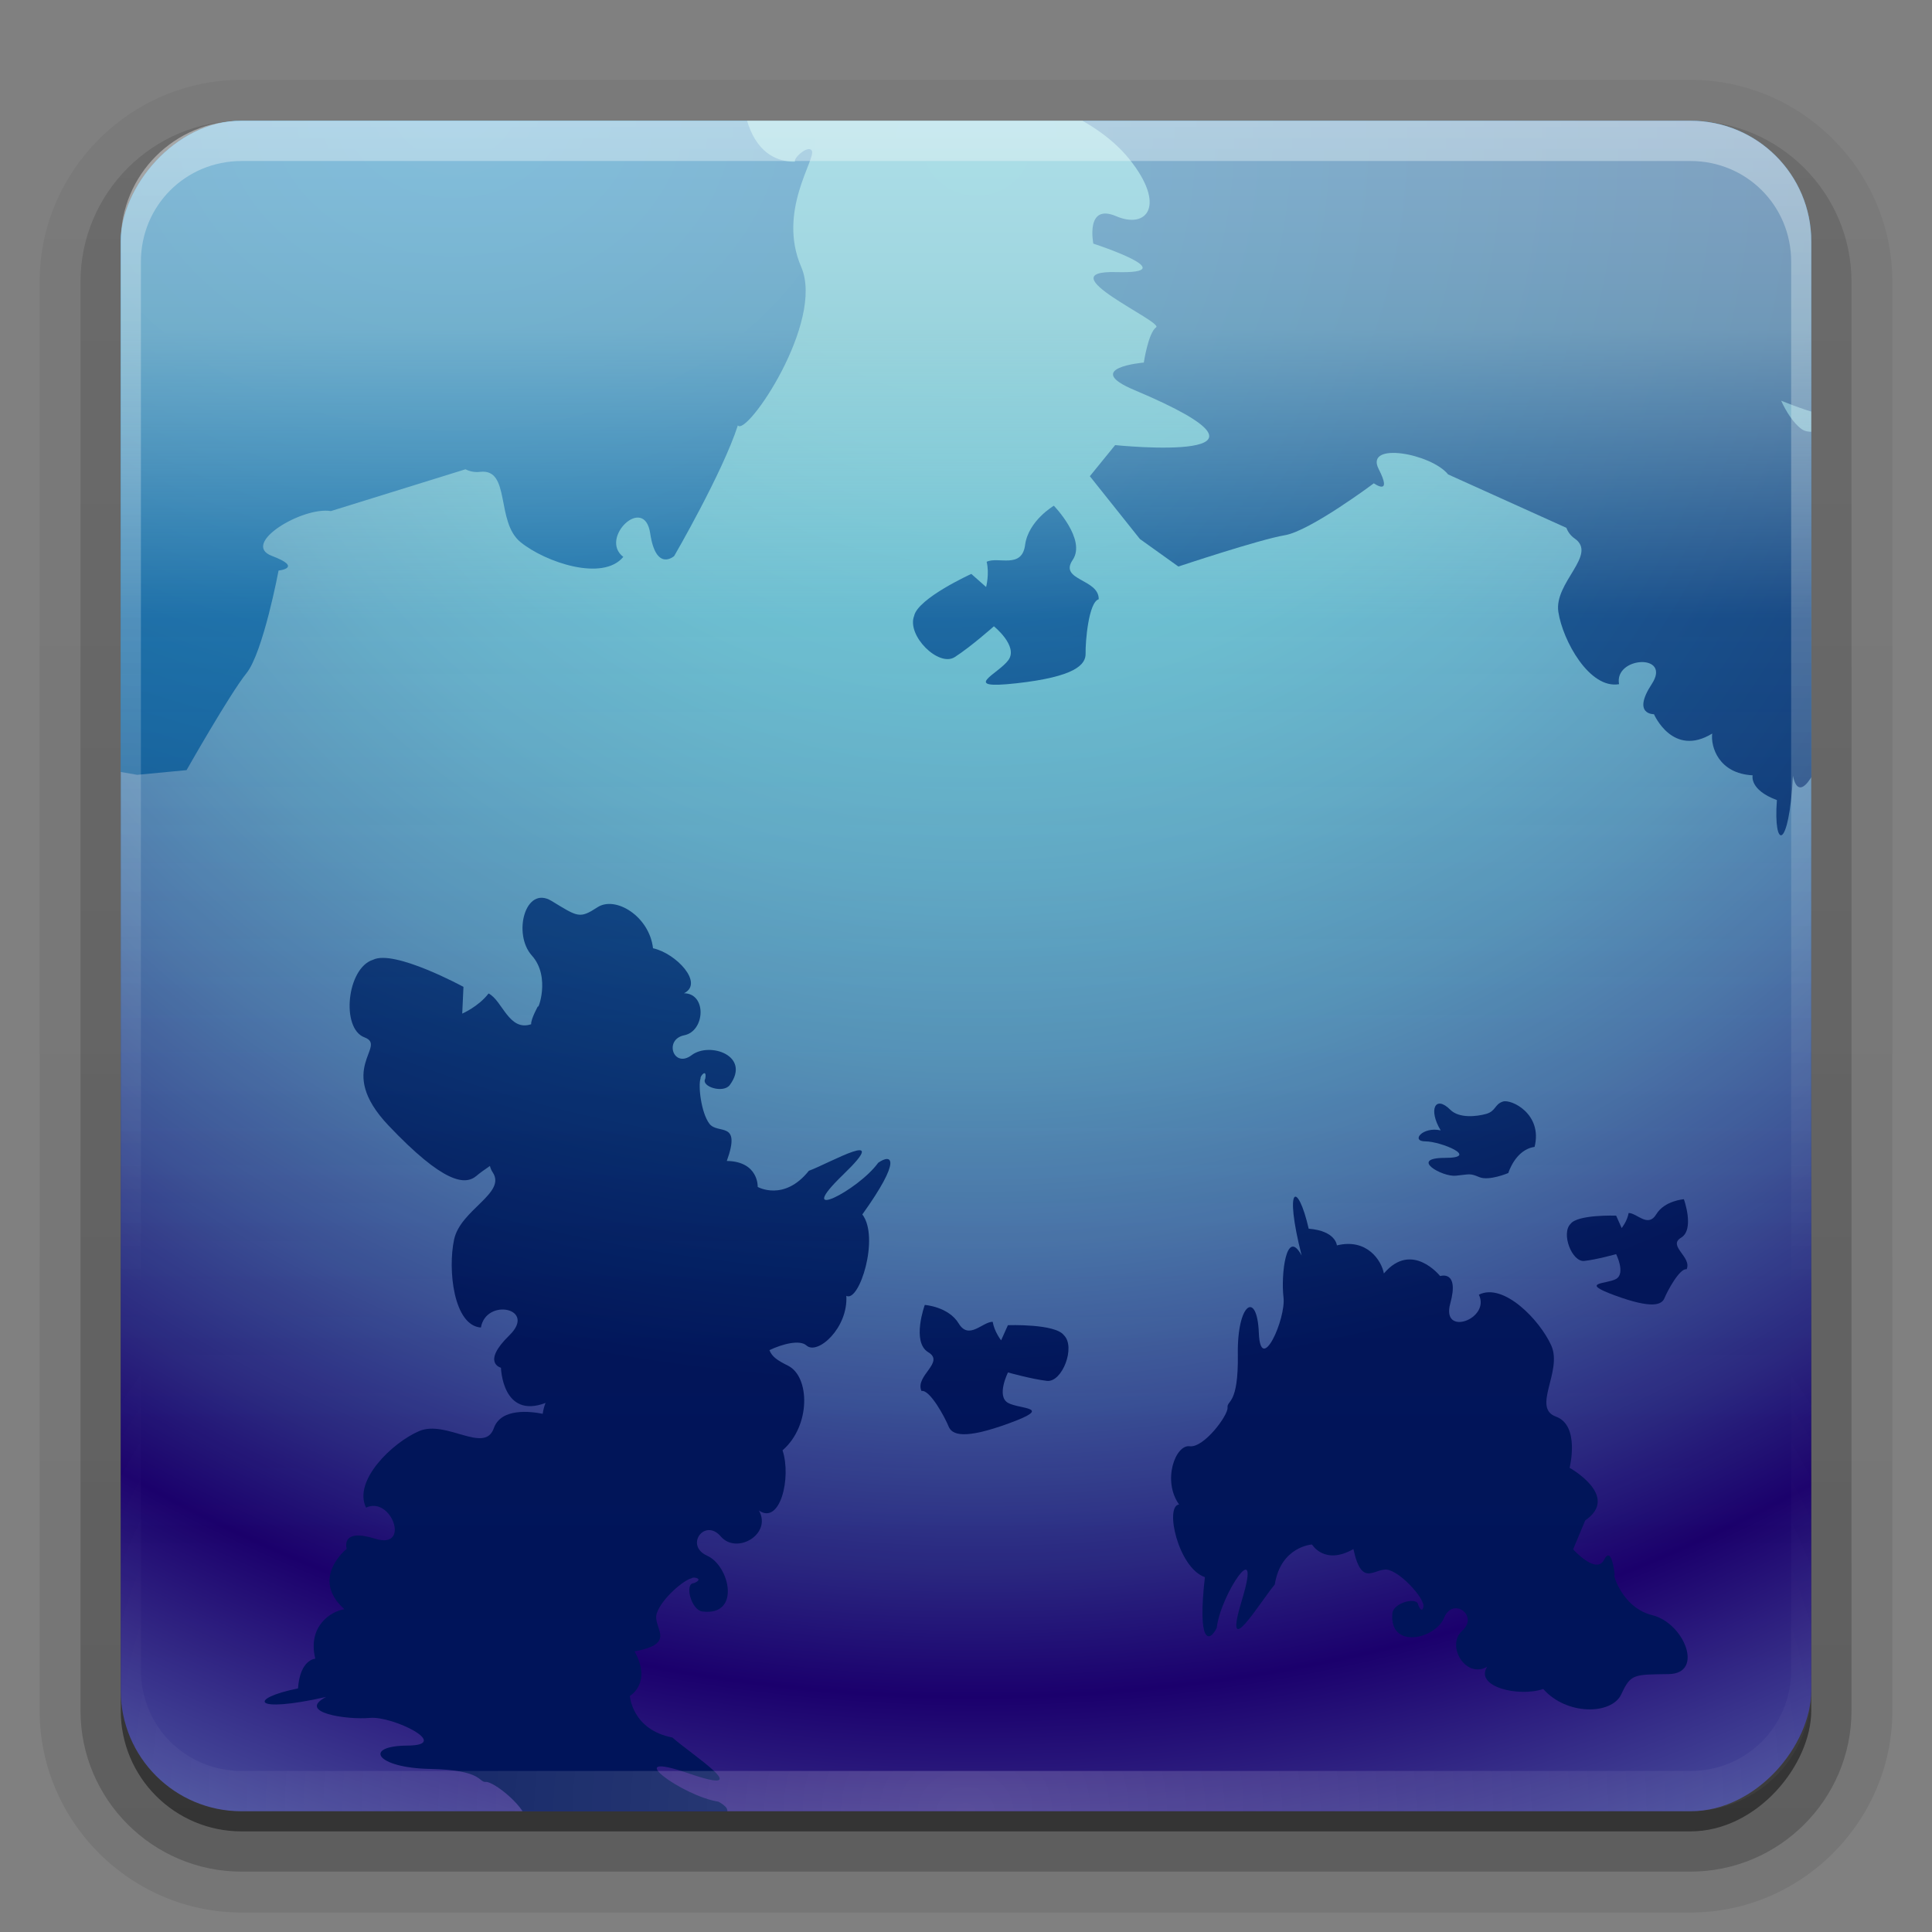 <?xml version="1.0" encoding="UTF-8" standalone="no"?>
<!-- Created with Inkscape (http://www.inkscape.org/) -->
<svg id="svg2408" xmlns:rdf="http://www.w3.org/1999/02/22-rdf-syntax-ns#" xmlns="http://www.w3.org/2000/svg" height="96" width="96" version="1.0" xmlns:cc="http://creativecommons.org/ns#" xmlns:xlink="http://www.w3.org/1999/xlink" xmlns:dc="http://purl.org/dc/elements/1.1/">
 <rect width="100%" height="100%" fill="#808080" stroke="none"/>
 <defs id="defs2410">
  <radialGradient id="radialGradient4537" cx="64.569" gradientUnits="userSpaceOnUse" cy="7.227" r="104.22">
   <stop id="stop4539" style="stop-color:#67C5D5" offset="0"/>
   <stop id="stop4541" style="stop-color:#66C2D3" offset=".16"/>
   <stop id="stop4543" style="stop-color:#62B9CE" offset=".28"/>
   <stop id="stop4545" style="stop-color:#5CA8C6" offset=".385"/>
   <stop id="stop4547" style="stop-color:#5392BA" offset=".483"/>
   <stop id="stop4549" style="stop-color:#4874AA" offset=".576"/>
   <stop id="stop4551" style="stop-color:#3A5097" offset=".665"/>
   <stop id="stop4553" style="stop-color:#2A2781" offset=".749"/>
   <stop id="stop4555" style="stop-color:#1B006D" offset=".815"/>
   <stop id="stop4557" style="stop-color:#596AAD" offset="1"/>
  </radialGradient>
  <linearGradient id="ButtonShadow" y2="7.016" gradientUnits="userSpaceOnUse" x2="45.448" gradientTransform="matrix(1.006 0 0 .994 100 0)" y1="92.54" x1="45.448">
   <stop id="stop3750" offset="0"/>
   <stop id="stop3752" style="stop-opacity:.588" offset="1"/>
  </linearGradient>
  <linearGradient id="linearGradient3737">
   <stop id="stop3739" style="stop-color:#fff" offset="0"/>
   <stop id="stop3741" style="stop-color:#fff;stop-opacity:0" offset="1"/>
  </linearGradient>
  <filter id="filter3174" color-interpolation-filters="sRGB">
   <feGaussianBlur id="feGaussianBlur3176" stdDeviation="1.71"/>
  </filter>
  <linearGradient id="linearGradient3721" y2="90.239" xlink:href="#ButtonShadow" gradientUnits="userSpaceOnUse" x2="32.251" gradientTransform="translate(0,-97)" y1="6.132" x1="32.251"/>
  <linearGradient id="linearGradient3725" y2="90.239" xlink:href="#ButtonShadow" gradientUnits="userSpaceOnUse" x2="32.251" gradientTransform="matrix(1.024 0 0 1.012 -1.143 -98.071)" y1="6.132" x1="32.251"/>
  <radialGradient id="radialGradient3749" xlink:href="#linearGradient3737" gradientUnits="userSpaceOnUse" cy="90.172" cx="48" gradientTransform="matrix(1.157 0 0 .996 -7.551 .197)" r="42"/>
  <linearGradient id="linearGradient3752" y2="63.893" xlink:href="#linearGradient3737" gradientUnits="userSpaceOnUse" x2="36.357" y1="6" x1="36.357"/>
  <radialGradient id="radialGradient4559" xlink:href="#radialGradient4537" gradientUnits="userSpaceOnUse" cy="-7.214" cx="48.555" gradientTransform="matrix(2.396 0 0 2.252 -67.804 9.03)" r="42"/>
  <radialGradient id="radialGradient4711" gradientUnits="userSpaceOnUse" cy="-.572" cx="46.428" gradientTransform="matrix(1.245 0 0 .992 -11.375 8.864)" r="61.092">
   <stop id="stop4773" style="stop-color:#0F80BC" offset="0"/>
   <stop id="stop4775" style="stop-color:#0A5F9E" offset=".338"/>
   <stop id="stop4777" style="stop-color:#00145A" offset="1"/>
  </radialGradient>
  <clipPath id="clipPath4717" clipPathUnits="userSpaceOnUse">
   <rect id="rect4719" style="fill:url(#radialGradient4559)" transform="scale(1,-1)" rx="6" ry="6" height="84" width="84" y="-90" x="6"/>
  </clipPath>
  <linearGradient id="linearGradient3647" y2="-1.591" gradientUnits="userSpaceOnUse" y1="-84.432" gradientTransform="translate(-0 0)" x2="34.91" x1="34.91">
   <stop id="stop4855-3" stop-opacity="0" offset=".014"/>
   <stop id="stop4857-8" stop-opacity=".2" style="stop-color:#C4E0E3" offset=".65"/>
   <stop id="stop4859-3" style="stop-color:#C4E0E3" offset=".822"/>
   <stop id="stop4861-3" style="stop-color:#CDE5E8" offset=".85"/>
   <stop id="stop4863-3" style="stop-color:#E8F4F7" offset=".944"/>
   <stop id="stop4865-8" style="stop-color:#F2FAFC" offset="1"/>
  </linearGradient>
 </defs>
 <g id="layer2" style="display:none">
  <rect id="rect3745" style="opacity:.9;filter:url(#filter3174);fill:url(#ButtonShadow)" rx="6" ry="6" height="85" width="86" y="7" x="105"/>
 </g>
 <g id="layer3">
  <path id="path3786" style="opacity:0.08;fill:url(#linearGradient3725)" d="m12-95.031c-5.511 0-10.031 4.52-10.031 10.031v71c0 5.511 4.52 10.031 10.031 10.031h72c5.511 0 10.031-4.52 10.031-10.031v-71c0-5.511-4.52-10.031-10.031-10.031h-72z" transform="scale(1,-1)"/>
  <path id="path3778" style="opacity:.1;fill:url(#linearGradient3725)" d="m12-94.031c-4.972 0-9.031 4.06-9.031 9.031v71c0 4.972 4.06 9.031 9.031 9.031h72c4.972 0 9.031-4.06 9.031-9.031v-71c0-4.972-4.06-9.031-9.031-9.031h-72z" transform="scale(1,-1)"/>
  <path id="path3770" style="opacity:.2;fill:url(#linearGradient3725)" d="m12-93c-4.409 0-8 3.591-8 8v71c0 4.409 3.591 8 8 8h72c4.409 0 8-3.591 8-8v-71c0-4.409-3.591-8-8-8h-72z" transform="scale(1,-1)"/>
  <rect id="rect3723" style="opacity:.3;fill:url(#linearGradient3725)" transform="scale(1,-1)" rx="7" ry="7" height="85" width="86" y="-92" x="5"/>
  <rect id="rect3716" style="opacity:.45;fill:url(#linearGradient3721)" transform="scale(1,-1)" rx="6" ry="6" height="84" width="84" y="-91" x="6"/>
 </g>
 <rect id="rect2419" style="fill:url(#radialGradient4559)" rx="6" ry="6" transform="scale(1,-1)" width="84" y="-90" x="6" height="84"/>
 <g id="g4676" style="fill:url(#radialGradient4711)" clip-path="url(#clipPath4717)">
  <path id="path4811" style="fill:url(#radialGradient4711)" d="m45.421 30.607c-0.373 0.973 1.218 2.553 2.017 2.045 0.801-0.512 1.948-1.532 1.948-1.532s1.217 0.977 0.725 1.673c-0.495 0.695-2.466 1.476 0.387 1.16 2.926-0.324 3.46-0.927 3.445-1.485-0.015-0.556 0.146-2.552 0.652-2.691 0.015-1.023-1.99-0.928-1.295-1.953 0.695-1.019-0.935-2.694-0.935-2.694s-1.269 0.743-1.429 1.952c-0.16 1.206-1.348 0.556-1.91 0.833 0.146 0.604-0.027 1.253-0.027 1.253l-0.735-0.65c0.001-0.001-2.658 1.207-2.843 2.089z"/>
  <g id="g4659" style="fill:url(#radialGradient4711)">
   <path id="path4767" style="fill:url(#radialGradient4711)" d="m70.695 79.654c-0.082-0.359-0.973-1.4-1.656-1.633-0.68-0.233-1.349 1.004-1.788-1.049-1.438 0.824-2.058-0.227-2.058-0.227s-1.55 0.091-1.85 1.988c-0.738 0.873-2.63 4.05-1.625 0.746 1.012-3.324-1.067-0.261-1.26 1.408-0.361 0.742-0.971 0.817-0.587-2.519-1.332-0.46-2.012-3.551-1.282-3.61-0.848-1.182-0.182-2.99 0.525-2.894 0.706 0.091 1.919-1.544 1.882-1.924-0.037-0.378 0.547-0.108 0.511-2.653-0.037-2.552 0.962-3.183 1.044-1.049 0.086 2.126 1.356-0.696 1.225-1.778-0.132-1.078 0.127-3.514 0.901-2.074-0.901-3.562-0.19-3.703 0.351-1.332 1.355 0.107 1.401 0.829 1.401 0.829 1.5-0.369 2.219 0.761 2.335 1.395 1.39-1.641 2.794 0.128 2.794 0.128s0.969-0.321 0.505 1.363c-0.466 1.678 2.012 0.77 1.421-0.436 1.218-0.617 3.028 1.252 3.598 2.526 0.57 1.28-0.977 3.092 0.229 3.531 1.213 0.436 0.681 2.546 0.681 2.546s2.535 1.406 0.776 2.613l-0.6 1.437s1.147 1.28 1.538 0.518c0.391-0.763 0.529 0.776 0.529 0.776-0.146-0.273 0.282 1.585 1.862 1.976 1.588 0.387 2.593 2.896 0.83 2.928-1.756 0.028-1.892-0.019-2.368 1.006-0.474 1.021-2.715 1.057-3.876-0.265-1.234 0.418-3.431-0.12-2.784-1.108-1.065 0.621-2.071-1.047-1.239-1.791 0.832-0.742-0.468-1.702-0.905-0.639-0.433 1.062-2.73 1.585-2.57-0.221 0.048-0.536 1.272-0.849 1.288-0.402 0.224 0.517 0.315-0.041 0.223-0.108z"/>
   <path id="path4779" style="fill:url(#radialGradient4711)" d="m72.066 55.144c0.439 0.435 1.304 0.338 1.783 0.205 0.482-0.138 0.414-0.479 0.829-0.613 0.408-0.138 1.987 0.613 1.574 2.253-0.957 0.134-1.304 1.297-1.304 1.297s-0.957 0.408-1.441 0.205c-0.481-0.205-0.481-0.138-1.167-0.071-0.687 0.071-2.337-0.885-0.55-0.885 1.788 0-0.203-0.821-0.96-0.821-0.754 0-0.138-0.751 0.757-0.546-0.62-1.024-0.277-1.779 0.479-1.024z"/>
   <path id="path4789" style="fill:url(#radialGradient4711)" d="m78.039 60.815c-0.479 0.475 0.07 1.911 0.687 1.84 0.616-0.067 1.579-0.338 1.579-0.338s0.479 0.956 0 1.232c-0.479 0.27-1.876 0.151-0.067 0.818 1.854 0.681 2.332 0.475 2.47 0.134 0.138-0.338 0.754-1.499 1.099-1.431 0.274-0.613-0.961-1.159-0.273-1.571 0.681-0.41 0.137-1.91 0.137-1.91s-0.963 0.067-1.374 0.751c-0.412 0.683-0.958-0.067-1.371-0.067-0.07 0.408-0.346 0.749-0.346 0.749l-0.274-0.617c-0.001-0.001-1.925-0.067-2.267 0.411z"/>
   <path id="path4801" style="fill:url(#radialGradient4711)" d="m34.812 53.582c-0.036-0.105 0.329-0.53 0.231 0.021-0.224 0.392 0.905 0.744 1.222 0.308 1.062-1.454-1.001-2.158-1.896-1.482-0.903 0.682-1.401-0.78-0.364-0.988 1.034-0.21 1.121-2.079-0.018-2.086 1.006-0.496-0.388-1.983-1.539-2.237-0.186-1.6-1.873-2.617-2.76-2.036-0.896 0.583-0.973 0.48-2.285-0.317-1.307-0.793-1.937 1.649-0.975 2.716 0.968 1.075 0.266 2.807 0.306 2.511 0 0-0.364 0.655-0.34 0.901-1.107 0.376-1.43-1.183-2.117-1.528-0.5 0.653-1.309 1.001-1.309 1.001l0.061-1.329s-3.436-1.872-4.492-1.347c-1.301 0.402-1.609 3.414-0.428 3.855 1.183 0.446-1.484 1.555 1.192 4.377 2.749 2.897 3.811 2.98 4.372 2.508 0.139-0.119 0.378-0.297 0.671-0.494 0.027 0.111 0.071 0.218 0.139 0.319 0.688 1.034-1.599 1.849-1.918 3.331-0.324 1.498-0.026 4.283 1.331 4.378 0.258-1.484 2.797-0.96 1.416 0.385-1.406 1.371-0.42 1.613-0.42 1.613s0.067 2.569 2.217 1.748c-0.062 0.147-0.113 0.335-0.143 0.541-0.601-0.121-2.071-0.305-2.43 0.719-0.453 1.294-2.373-0.438-3.716 0.143-1.337 0.577-3.288 2.47-2.631 3.801 1.263-0.599 2.229 2.101 0.465 1.547-1.77-0.556-1.426 0.499-1.426 0.499s-1.843 1.453-0.117 3.001c-0.663 0.101-1.841 0.839-1.444 2.459 0 0-0.757 0.027-0.859 1.476-2.47 0.498-2.319 1.264 1.397 0.424-1.5 0.778 1.049 1.145 2.178 1.041 1.131-0.103 4.099 1.361 1.869 1.376-2.235 0.014-1.569 1.107 1.107 1.159 2.672 0.055 2.391 0.674 2.788 0.647 0.397-0.027 2.125 1.335 2.031 2.091-0.097 0.756 1.81 1.541 3.051 0.674 0.063 0.786 3.324 0.173 3.807-1.245 3.531 0.54 3.45-0.119 2.664-0.538-1.768-0.27-5.013-2.62-1.494-1.411 3.501 1.207 0.128-0.95-0.795-1.778-2.01-0.391-2.113-2.067-2.113-2.067s1.11-0.632 0.234-2.212c2.172-0.403 0.861-1.167 1.104-1.895 0.244-0.731 1.347-1.661 1.725-1.737 0.072-0.098 0.663 0.02 0.115 0.242-0.474 0.005-0.138 1.34 0.429 1.408 1.918 0.234 1.357-2.27 0.23-2.774-1.129-0.508-0.115-1.885 0.678-0.958 0.793 0.926 2.56-0.114 1.897-1.287 1.054 0.731 1.622-1.633 1.174-2.99 1.41-1.222 1.365-3.66 0.274-4.205-0.536-0.268-0.796-0.441-0.926-0.774 0.648-0.306 1.506-0.532 1.843-0.23 0.548 0.495 2.075-0.871 1.978-2.468 0.642 0.352 1.666-2.904 0.796-4.044 1.99-2.782 1.453-3.034 0.788-2.568-1.001 1.388-4.288 3.048-1.74 0.589 2.474-2.388-0.658-0.577-1.706-0.19-1.233 1.544-2.541 0.802-2.541 0.802s0.056-1.265-1.536-1.291c0.736-2.03-0.45-1.297-0.865-1.851-0.416-0.553-0.565-1.907-0.438-2.253z"/>
   <path id="path4821" style="fill:url(#radialGradient4711)" d="m52.869 66.351c0.589 0.583-0.087 2.346-0.844 2.264-0.758-0.086-1.939-0.419-1.939-0.419s-0.589 1.174 0 1.511c0.592 0.332 2.304 0.189 0.086 1.004-2.276 0.838-2.868 0.587-3.037 0.168-0.166-0.419-0.924-1.844-1.347-1.762-0.341-0.753 1.181-1.422 0.337-1.925-0.844-0.508-0.173-2.351-0.173-2.351s1.181 0.084 1.687 0.924c0.506 0.837 1.181-0.086 1.687-0.086 0.086 0.503 0.419 0.922 0.419 0.922l0.337-0.753c0.002 0 2.365-0.084 2.786 0.503z"/>
   <path id="path4841" style="fill:url(#radialGradient4711)" d="m65.061 1.002c-0.912 0.203 0.613 3.503 0.613 3.503s-0.055 2.216 0.321 2.329c0.374 0.113 2.852 0.733 4.147 2.345 1.301 1.614 0.625 2.463-0.458 1.997-1.084-0.465-0.797 0.959-0.797 0.959s3.27 1.063 0.8 0.995c-2.475-0.066 1.666 1.741 1.393 1.93-0.273 0.191-0.429 1.231-0.429 1.231s-2.183 0.182-0.333 0.959c6.26 2.637-0.669 1.925-0.669 1.925l-0.884 1.087 1.749 2.194 1.345 0.962s2.833-0.945 3.716-1.093c0.884-0.146 3.114-1.815 3.114-1.815s0.669 0.478 0.169-0.497c-0.501-0.976 1.841-0.54 2.425 0.186l4.134 1.867c0.054 0.144 0.146 0.274 0.292 0.375 0.806 0.565-0.729 1.535-0.573 2.562 0.156 1.016 1.093 2.704 2.121 2.526-0.18-0.969 1.851-1.086 1.144-0.006-0.706 1.077 0.077 1.056 0.077 1.056s0.653 1.521 2.034 0.676c-0.056 0.464 0.227 1.397 1.413 1.459 0 0-0.126 0.506 0.848 0.865-0.132 1.737 0.424 1.792 0.561-0.846 0.245 1.157 0.992-0.471 1.141-1.25 0.15-0.784 1.756-2.505 1.322-0.984-0.431 1.508 4.735 2.06 5.308 0.259 0.578-1.815 2.637-2.763 2.699-3.038 0.062-0.281-4.583-0.712-4.07-0.493 0.514 0.219 1.47-0.948 1.115-1.986 0.576 0.116 0.83-2.301-0.083-2.927 1.143-2.405 0.651-2.48 0.182-2.001-0.57 1.205-2.922 3.023-1.327 0.783 1.609-2.263-0.653-0.284-1.438 0.208-0.689 1.341-1.899 1.08-1.899 1.08s-0.222-0.911-1.516-0.607c0.151-1.612-0.653-0.838-1.12-1.154-0.285-0.193-0.558-0.627-0.726-0.999 1.115 0.452 2.612 0.933 2.354 0.104-0.167-0.542 2.112 0.643 2.192 0.396l2.848-0.396 2.769-1.75c-17.692-15.814-38.019-14.976-38.019-14.976z" clip-path="url(#XMLID_68_)" transform="matrix(1.422 0 0 1.422 -43.63 -5.15)"/>
   <path id="path4851" style="fill:url(#radialGradient4711)" d="m38.752 6.095c-10.573 4.747-18.551 14.531-18.551 14.531s0.938 2.145 1.265 1.987c0.33-0.156-2.361 5.628-0.386 5.954 1.985 0.325 7.696-3.578 6.637-3.22-1.056 0.356 0.595-2.112 0.595-2.112s2.972-1.318 1.214 0.202c-1.743 1.511 2.318 0.187 2.255 0.496-0.064 0.311 0.525 1.147 0.525 1.147s-1.393 1.494 0.406 0.892c6.172-2.075 0.812 1.779 0.812 1.779l0.106 1.312 2.67 0.464 1.578-0.15s1.381-2.436 1.914-3.098c0.535-0.663 1.028-3.284 1.028-3.284s0.803-0.084-0.213-0.468c-1.016-0.385 0.972-1.583 1.886-1.434l4.303-1.336c0.138 0.068 0.292 0.103 0.47 0.082 0.985-0.114 0.489 1.603 1.294 2.25 0.796 0.644 2.627 1.264 3.283 0.469-0.784-0.594 0.674-2.011 0.86-0.751 0.187 1.249 0.767 0.723 0.767 0.723s1.543-2.654 2.036-4.177c0.27 0.377 2.788-3.309 2.025-5.067-0.771-1.78 0.479-3.456 0.34-3.715-0.143-0.256-0.896 0.528-0.34 0.34 0.561-0.192-1.589 0.772-1.874-2.061-0.288-2.89-0.707 0.243-0.985 1.169 0.377 1.508 4.29-6.093 4.29-6.093l5.044-2.057c0 0.004-11.481-0.957-25.254 5.226z" clip-path="url(#XMLID_68_)" transform="matrix(1.554 0 0 1.554 -49.592 -7.384)"/>
  </g>
 </g>
 <path id="path3615" d="m12 90c-3.324 0-6-2.676-6-6v-2-68-2c0-0.335 0.041-0.651 0.094-0.969 0.049-0.296 0.097-0.597 0.188-0.875 0.01-0.03 0.021-0.063 0.031-0.094 0.099-0.287 0.235-0.547 0.375-0.812 0.145-0.274 0.316-0.536 0.5-0.781 0.184-0.246 0.374-0.473 0.594-0.688 0.44-0.428 0.943-0.815 1.5-1.094 0.279-0.14 0.574-0.247 0.875-0.344-0.256 0.1-0.486 0.236-0.719 0.375-0.007 0.004-0.024-0.004-0.031 0-0.032 0.019-0.062 0.043-0.094 0.062-0.12 0.077-0.231 0.164-0.344 0.25-0.106 0.081-0.213 0.161-0.312 0.25-0.178 0.161-0.347 0.345-0.5 0.531-0.107 0.13-0.218 0.265-0.312 0.406-0.025 0.038-0.038 0.086-0.063 0.125-0.065 0.103-0.13 0.204-0.187 0.312-0.101 0.195-0.206 0.416-0.281 0.625-0.008 0.022-0.024 0.041-0.031 0.063-0.032 0.092-0.036 0.187-0.062 0.281-0.03 0.107-0.07 0.203-0.094 0.312-0.073 0.342-0.125 0.699-0.125 1.062v2 68 2c0 2.782 2.218 5 5 5h2 68 2c2.782 0 5-2.218 5-5v-2-68-2c0-0.364-0.052-0.721-0.125-1.062-0.044-0.207-0.088-0.398-0.156-0.594-0.008-0.022-0.024-0.041-0.031-0.063-0.063-0.174-0.139-0.367-0.219-0.531-0.042-0.083-0.079-0.17-0.125-0.25-0.055-0.097-0.127-0.188-0.188-0.281-0.094-0.141-0.205-0.276-0.312-0.406-0.143-0.174-0.303-0.347-0.469-0.5-0.011-0.01-0.02-0.021-0.031-0.031-0.139-0.126-0.285-0.234-0.438-0.344-0.102-0.073-0.204-0.153-0.312-0.219-0.007-0.004-0.024 0.004-0.031 0-0.232-0.139-0.463-0.275-0.719-0.375 0.302 0.097 0.596 0.204 0.875 0.344 0.557 0.279 1.06 0.666 1.5 1.094 0.22 0.214 0.409 0.442 0.594 0.688s0.355 0.508 0.5 0.781c0.14 0.265 0.276 0.525 0.375 0.812 0.01 0.031 0.021 0.063 0.031 0.094 0.09 0.278 0.139 0.579 0.188 0.875 0.053 0.318 0.094 0.634 0.094 0.969v2 68 2c0 3.324-2.676 6-6 6h-72z" style="opacity:.2;fill:url(#radialGradient3749)"/>
 <path id="rect3728" d="m12 6c-3.324 0-6 2.676-6 6v2 68 2c0 0.335 0.041 0.651 0.094 0.969 0.049 0.296 0.097 0.597 0.188 0.875 0.01 0.03 0.021 0.064 0.031 0.094 0.099 0.288 0.235 0.547 0.375 0.812 0.145 0.274 0.316 0.536 0.5 0.781 0.184 0.246 0.374 0.473 0.594 0.688 0.44 0.428 0.943 0.815 1.5 1.094 0.279 0.14 0.573 0.247 0.875 0.344-0.256-0.1-0.487-0.236-0.719-0.375-0.007-0.004-0.024 0.004-0.031 0-0.032-0.019-0.062-0.043-0.094-0.062-0.12-0.077-0.231-0.164-0.344-0.25-0.106-0.081-0.213-0.161-0.312-0.25-0.178-0.162-0.347-0.346-0.5-0.531-0.107-0.131-0.218-0.266-0.312-0.407-0.025-0.038-0.038-0.086-0.063-0.125-0.065-0.103-0.13-0.204-0.187-0.312-0.101-0.195-0.206-0.416-0.281-0.625-0.008-0.022-0.024-0.041-0.031-0.063-0.032-0.092-0.036-0.187-0.062-0.281-0.03-0.107-0.07-0.203-0.094-0.313-0.073-0.341-0.125-0.698-0.125-1.062v-2-68-2c0-2.782 2.218-5 5-5h2 68 2c2.782 0 5 2.218 5 5v2 68 2c0 0.364-0.052 0.721-0.125 1.062-0.044 0.207-0.088 0.398-0.156 0.594-0.008 0.022-0.023 0.041-0.031 0.062-0.063 0.174-0.138 0.367-0.219 0.531-0.042 0.083-0.079 0.17-0.125 0.25-0.055 0.097-0.127 0.188-0.188 0.281-0.094 0.141-0.205 0.276-0.312 0.406-0.143 0.174-0.303 0.347-0.469 0.5-0.011 0.01-0.02 0.021-0.031 0.031-0.138 0.126-0.285 0.234-0.438 0.344-0.103 0.073-0.204 0.153-0.312 0.219-0.007 0.004-0.024-0.004-0.031 0-0.232 0.139-0.463 0.275-0.719 0.375 0.302-0.097 0.596-0.204 0.875-0.344 0.557-0.279 1.06-0.666 1.5-1.094 0.22-0.214 0.409-0.442 0.594-0.688s0.355-0.508 0.5-0.781c0.14-0.265 0.276-0.525 0.375-0.812 0.01-0.031 0.021-0.063 0.031-0.094 0.09-0.278 0.139-0.579 0.188-0.875 0.053-0.318 0.094-0.634 0.094-0.969v-2-68-2c0-3.324-2.676-6-6-6h-72z" style="opacity:.4;fill:url(#linearGradient3752)"/>
 <rect id="rect4561" style="opacity:.55;fill:url(#linearGradient3647)" transform="scale(1,-1)" rx="6" ry="6" height="84" width="84" y="-90" x="6"/>
</svg>
